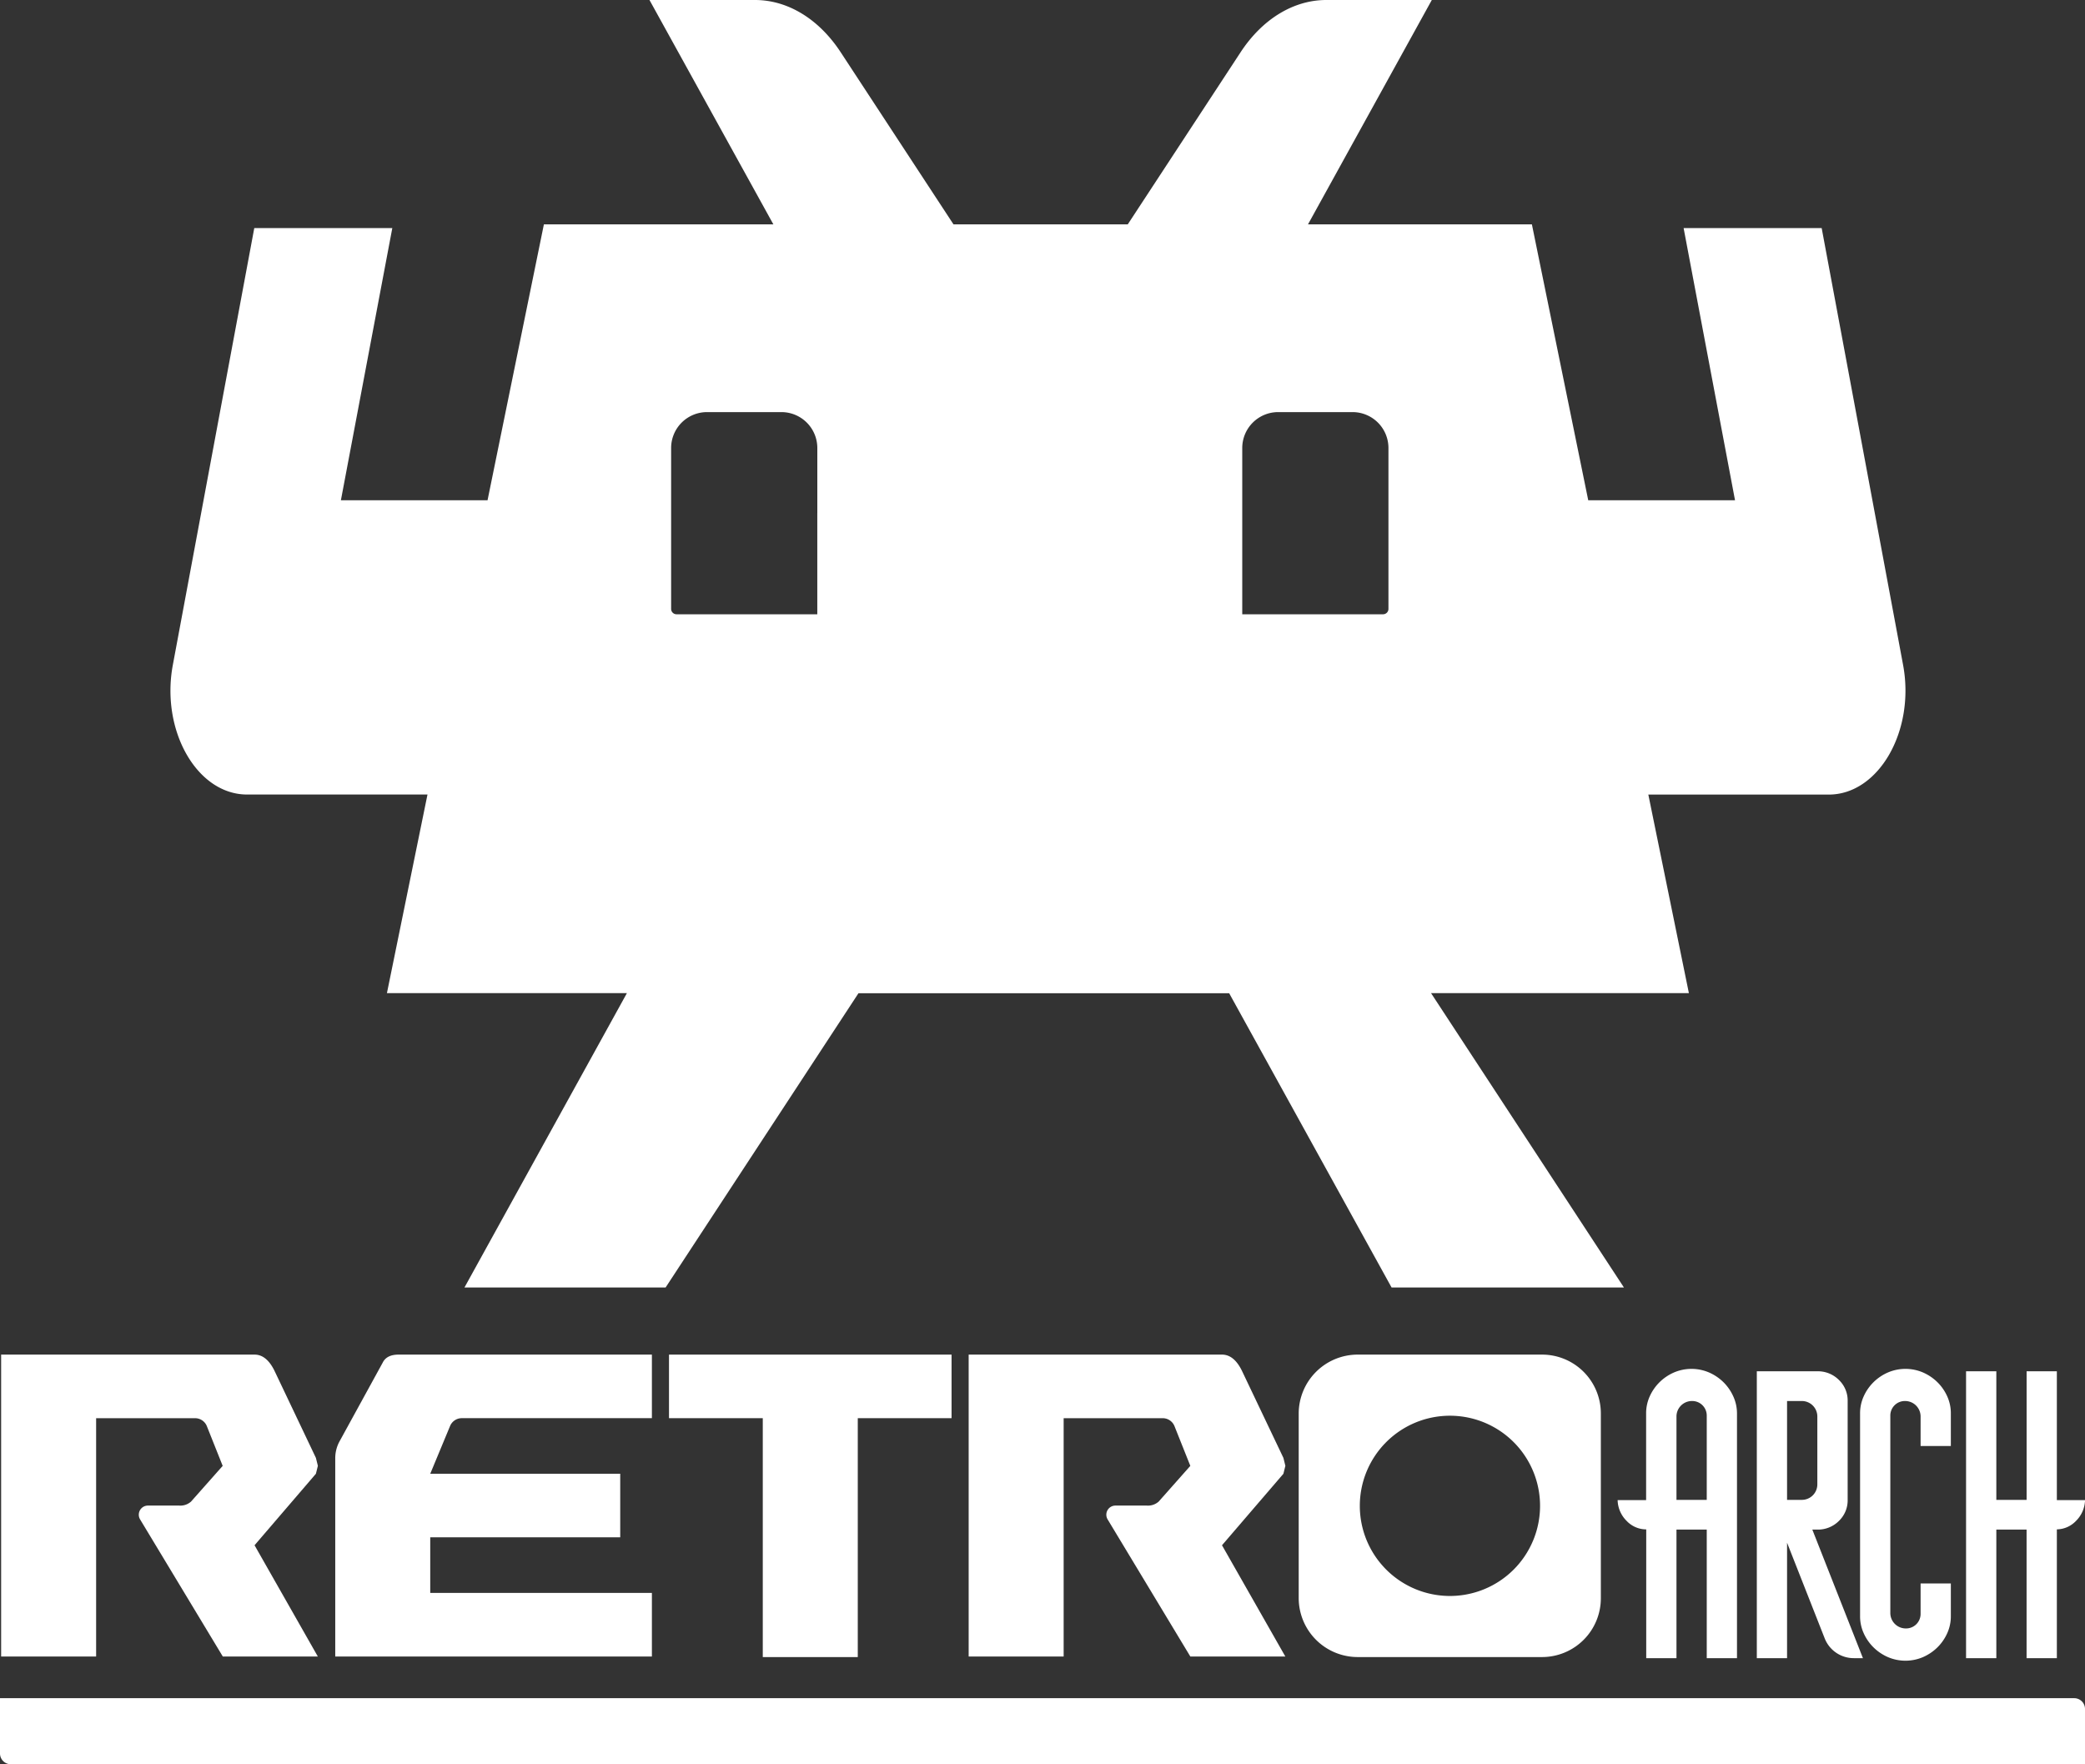 <svg id="Layer_1" data-name="Layer 1" xmlns="http://www.w3.org/2000/svg" viewBox="0 0 774.13 655.02"><rect x="0" y="0" width="774.13" height="655.02" fill="#333333" stroke="none"/><defs><style>.cls-1{fill:#fff;}</style></defs><title>retroarch_stacked_white</title><path class="cls-1" d="M709.08,246.88L678.85,84.67H627.59l19.09,101.06h-54.5L571.26,83.3H488.13L534.1,0H494.93c-12.16,0-23.74,7.06-31.83,19.4L421.21,83.3h-64.7L314.63,19.4C306.54,7.06,295,0,282.8,0H243.63l46,83.3H204.43L183.51,185.73H129.06L148.15,84.67H96.9L66.66,246.88c-4.55,24.4,9,48.1,27.55,48.1h67l-15.06,73.74h89.1L174.94,478h74.68l71.61-109.25H458.86L519.16,478h86.27L533.82,368.72h95.73L614.49,295h67C700.05,295,713.62,271.28,709.08,246.88ZM305.94,190.51v37.55H253.67a2,2,0,0,1-2-2V166.28A13.33,13.33,0,0,1,265,153h27.62a13.33,13.33,0,0,1,13.33,13.33v24.23Zm212.06,0v35.55a2,2,0,0,1-2,2H463.72V166.28A13.33,13.33,0,0,1,477.05,153h27.62A13.33,13.33,0,0,1,518,166.28v24.23Z" transform="translate(-2.49 0)"/><path id="_Compound_Path_" data-name="&lt;Compound Path&gt;" class="cls-1" d="M693.11,524.77a15.21,15.21,0,0,1,1.37-6.41,17.4,17.4,0,0,1,3.64-5.22,17.71,17.71,0,0,1,5.31-3.58,16.56,16.56,0,0,1,13.06,0,17.74,17.74,0,0,1,5.31,3.58,17.4,17.4,0,0,1,3.64,5.22,15.21,15.21,0,0,1,1.37,6.41v12.08H715.58v-11a5.75,5.75,0,0,0-5.8-5.7h0a5.39,5.39,0,0,0-5.44,5.34v73.4a5.75,5.75,0,0,0,5.8,5.7h0a5.39,5.39,0,0,0,5.44-5.34V587.88h11.23V600a15.21,15.21,0,0,1-1.37,6.42,17.4,17.4,0,0,1-3.64,5.22,17.77,17.77,0,0,1-5.31,3.58,16.54,16.54,0,0,1-13.06,0,17.74,17.74,0,0,1-5.31-3.58,17.4,17.4,0,0,1-3.64-5.22,15.21,15.21,0,0,1-1.37-6.42V524.77Z" transform="translate(-2.49 0)"/><path id="_Compound_Path_2" data-name="&lt;Compound Path&gt;" class="cls-1" d="M646,518.36a17.4,17.4,0,0,0-3.64-5.22,17.74,17.74,0,0,0-5.31-3.58,16.56,16.56,0,0,0-13.06,0,17.71,17.71,0,0,0-5.31,3.58,17.4,17.4,0,0,0-3.64,5.22,15.21,15.21,0,0,0-1.37,6.41v32.17H603.09a11.2,11.2,0,0,0,3.3,7.67,10,10,0,0,0,7.32,3.2v47.81h11.23V567.89h11.24v47.74h11.23V524.77A15.21,15.21,0,0,0,646,518.36Zm-9.87,38.49H624.94v-31a5.75,5.75,0,0,1,5.8-5.7,5.39,5.39,0,0,1,5.44,5.34v31.36Z" transform="translate(-2.49 0)"/><path id="_Path_" data-name="&lt;Path&gt;" class="cls-1" d="M743.7,509.11v47.74h11.24V509.11h11.23v47.83h10.46a11.2,11.2,0,0,1-3.3,7.67,10,10,0,0,1-7.16,3.19v47.83H754.93V567.89H743.7v47.74H732.46V509.11H743.7Z" transform="translate(-2.49 0)"/><path id="_Compound_Path_3" data-name="&lt;Compound Path&gt;" class="cls-1" d="M675.38,567.89h1.86a11,11,0,0,0,8-3.21,10.57,10.57,0,0,0,3.26-7.83v-36.7a10.57,10.57,0,0,0-3.26-7.83,11,11,0,0,0-8-3.21H654.77V615.62H666V572.76l14,35.58a11.6,11.6,0,0,0,10.82,7.28h3.35ZM666,520.15h5.44a5.75,5.75,0,0,1,5.8,5.7v25.3a5.75,5.75,0,0,1-5.8,5.7H666v-36.7Z" transform="translate(-2.49 0)"/><path id="_Path_2" data-name="&lt;Path&gt;" class="cls-1" d="M2.91,502.92H97q4.41,0,7.35,5.9l15.43,32.44,0.73,2.95-0.73,2.95L97,573.7,120.49,615H85.21l-30.7-50.89a3.39,3.39,0,0,1,2.9-5.14H69a6,6,0,0,0,4.41-1.47l11.76-13.27-5.88-14.75a4.71,4.71,0,0,0-4.41-2.95H38.18V615H2.91V502.92h0Z" transform="translate(-2.49 0)"/><path id="_Path_3" data-name="&lt;Path&gt;" class="cls-1" d="M362.14,502.92H456.2q4.41,0,7.35,5.9L479,541.26l0.73,2.95L479,547.16,456.2,573.7,479.71,615H444.44l-30.7-50.89a3.39,3.39,0,0,1,2.9-5.14h11.63a6,6,0,0,0,4.41-1.47l11.76-13.27-5.88-14.75a4.71,4.71,0,0,0-4.41-2.95H397.41V615H362.14V502.92h0Z" transform="translate(-2.49 0)"/><path id="_Compound_Path_4" data-name="&lt;Compound Path&gt;" class="cls-1" d="M575.12,502.92H506.54a21.92,21.92,0,0,0-21.86,21.86v68.57a21.92,21.92,0,0,0,21.86,21.86h68.57a21.83,21.83,0,0,0,21.75-21.86V524.78A21.83,21.83,0,0,0,575.12,502.92Zm-34.29,89.61a33.46,33.46,0,1,1,33.46-33.46A33.46,33.46,0,0,1,540.83,592.53Z" transform="translate(-2.49 0)"/><path id="_Path_4" data-name="&lt;Path&gt;" class="cls-1" d="M162.23,570.75h70.54V547.16H162.23l7.35-17.69a4.71,4.71,0,0,1,4.41-2.95h70.54V502.92H150.48q-4.41,0-5.88,2.95l-16.17,29.49a13.12,13.12,0,0,0-1.47,5.9V615H244.53V591.4h-82.3V570.75Z" transform="translate(-2.49 0)"/><path id="_Rectangle_" data-name="&lt;Rectangle&gt;" class="cls-1" d="M0,630.48H770.13a4,4,0,0,1,4,4V655a0,0,0,0,1,0,0H4a4,4,0,0,1-4-4V630.48a0,0,0,0,1,0,0Z"/><polygon id="_Path_5" data-name="&lt;Path&gt;" class="cls-1" points="354.23 502.92 354.23 502.92 248.39 502.92 248.39 526.52 283.21 526.52 283.21 615.22 318.48 615.22 318.48 526.52 353.3 526.52 353.3 502.92 354.23 502.92"/></svg>